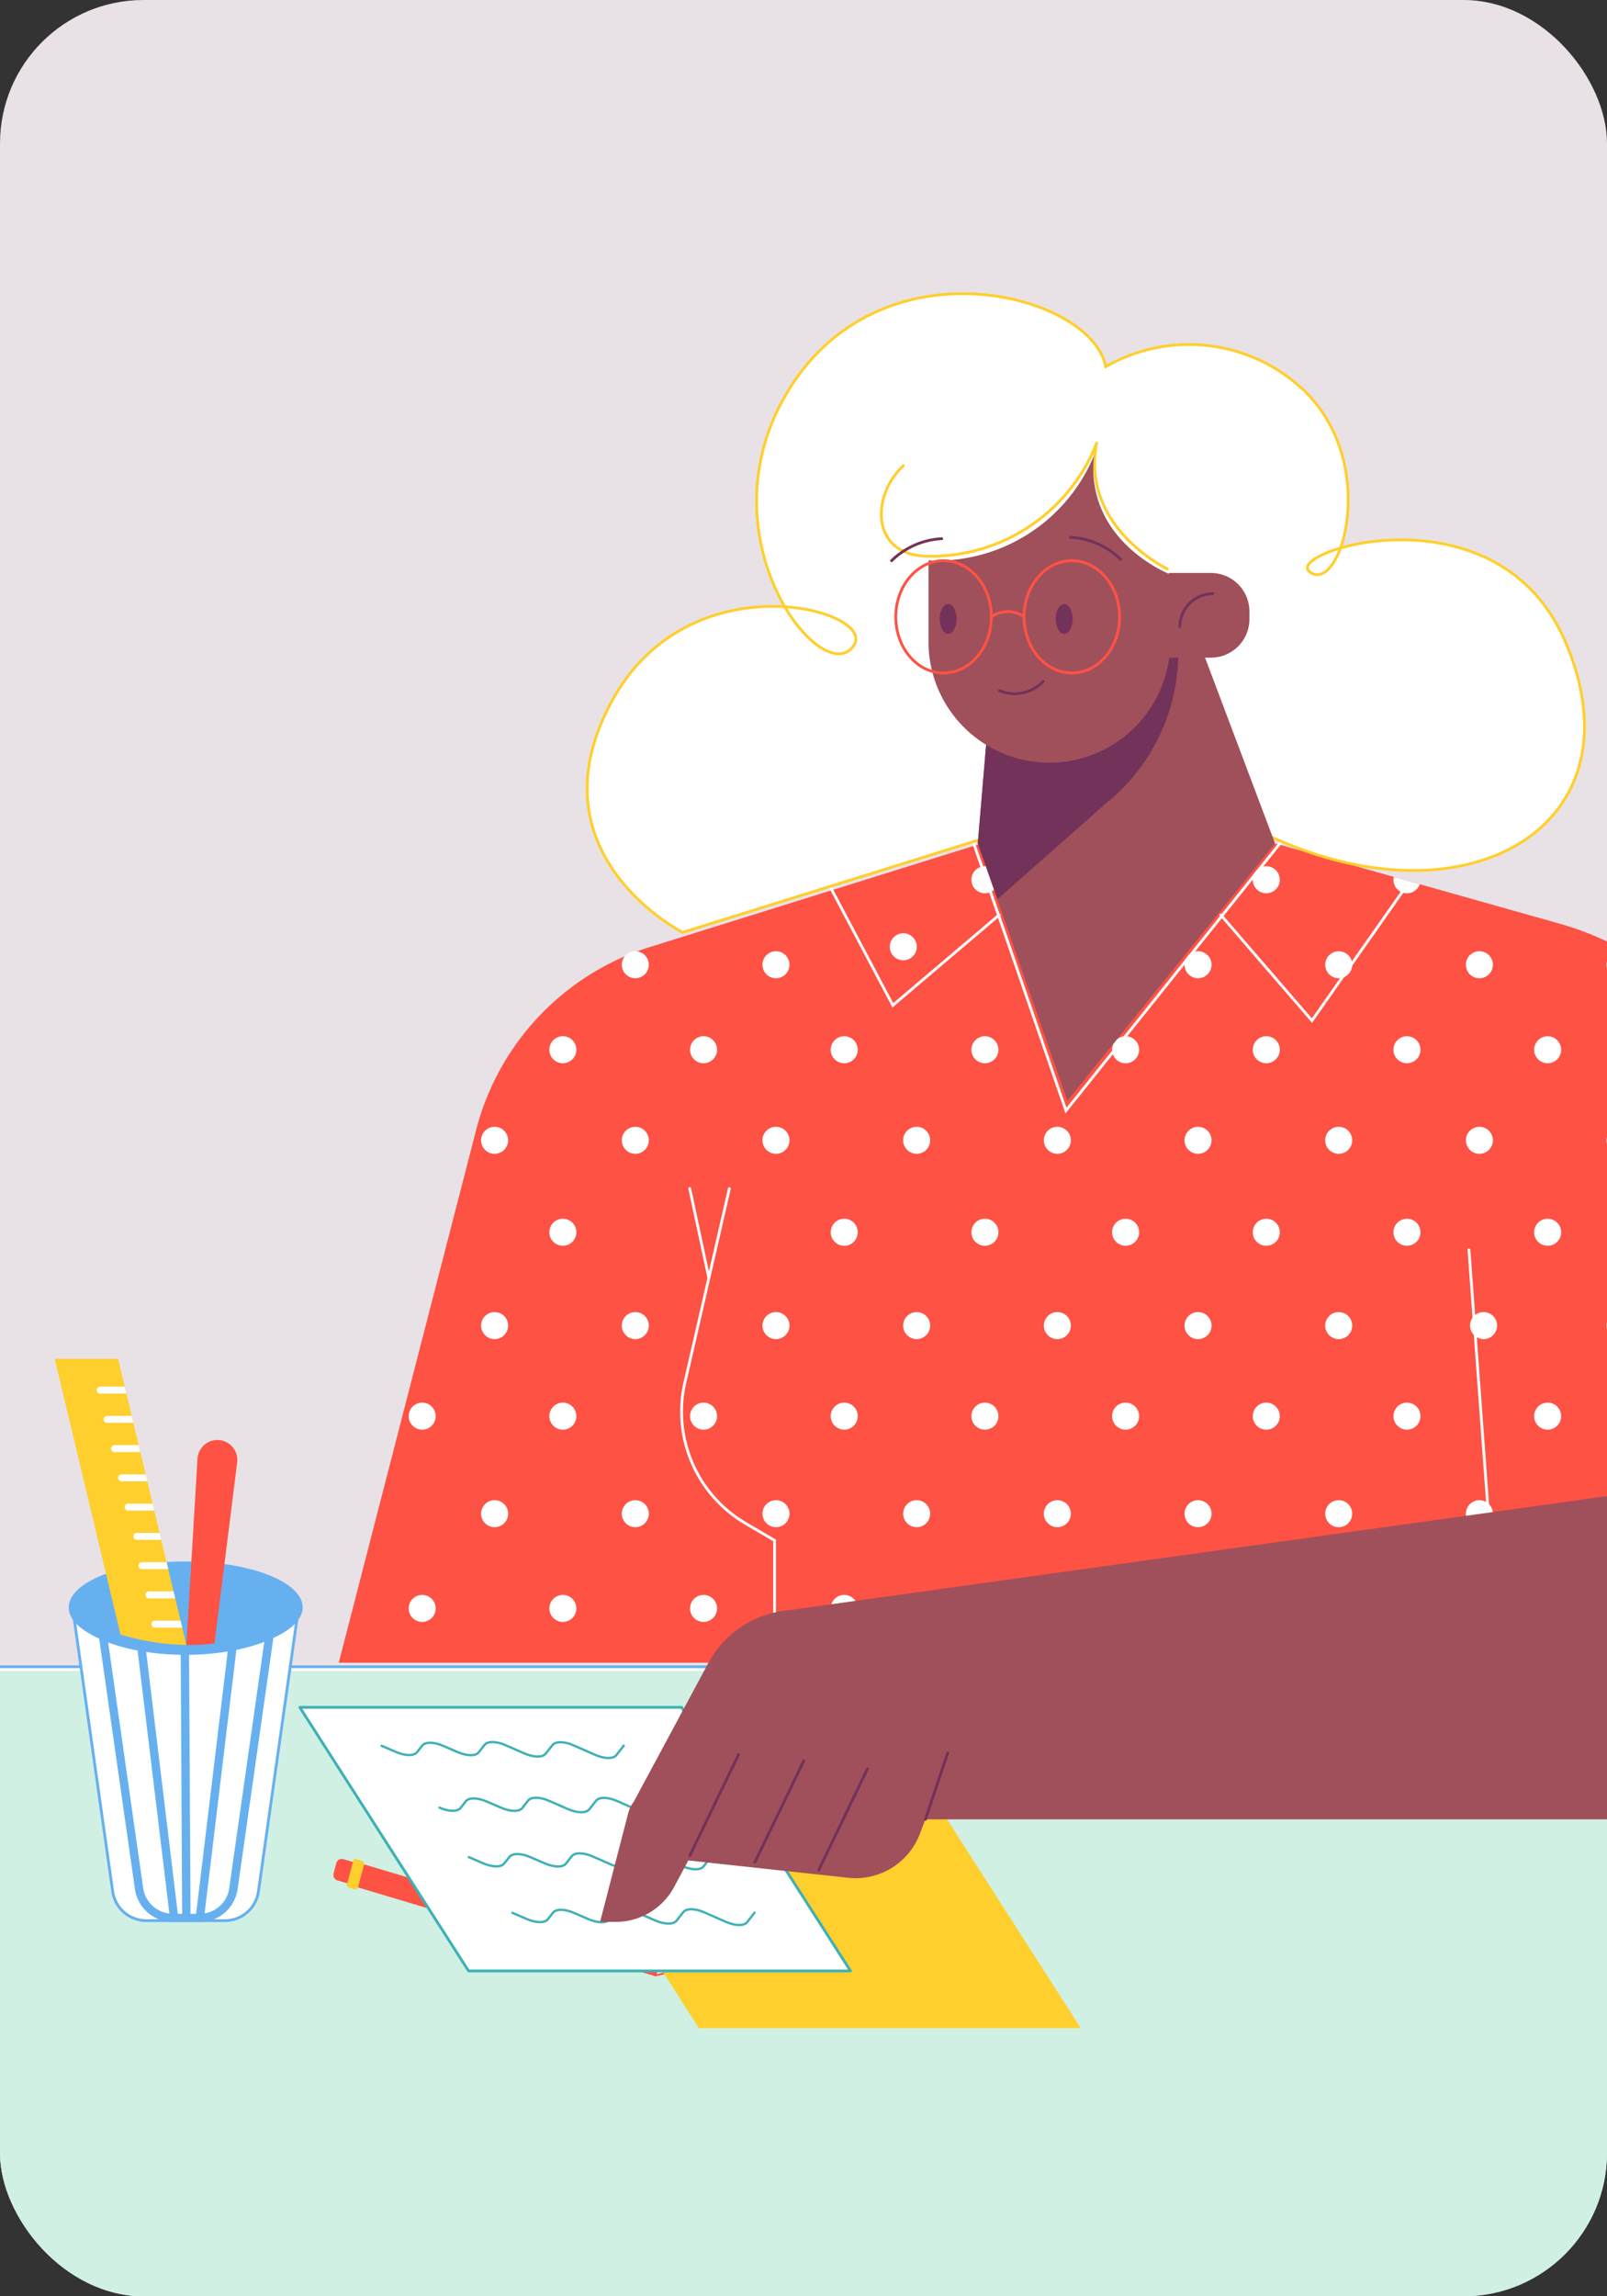 <svg xmlns="http://www.w3.org/2000/svg" width="112" height="160" viewBox="0 0 112 160">
    <rect x="0" y="0" width="112" height="160" fill="#333333" stroke="none"/>
    <defs>
        <clipPath id="clip-path">
            <rect id="Rectangle_2599" width="112" height="160" fill="#dfeff0" rx="10" transform="translate(935 516)"/>
        </clipPath>
        <style>
            .cls-11,.cls-12,.cls-17,.cls-19,.cls-21,.cls-30,.cls-32,.cls-34,.cls-4{fill:none}.cls-14,.cls-4,.cls-5{stroke:#66b0f0}.cls-11,.cls-12,.cls-17,.cls-18,.cls-19,.cls-32,.cls-34,.cls-4{stroke-linecap:round}.cls-11,.cls-12,.cls-14,.cls-15,.cls-17,.cls-18,.cls-19,.cls-21,.cls-30,.cls-32,.cls-34,.cls-4,.cls-5,.cls-7{stroke-miterlimit:10}.cls-11,.cls-12,.cls-14,.cls-15,.cls-17,.cls-18,.cls-19,.cls-21,.cls-30,.cls-34,.cls-4,.cls-5{stroke-width:.195px}.cls-5{fill:#d0f0e4}.cls-14,.cls-17,.cls-21,.cls-5{stroke-linejoin:round}.cls-14,.cls-15,.cls-18,.cls-24,.cls-7{fill:#fff}.cls-17,.cls-21,.cls-7{stroke:#fe5244}.cls-32,.cls-7{stroke-width:.163px}.cls-8{fill:#e57281}.cls-11,.cls-12{stroke:#fff}.cls-12{opacity:.7}.cls-13{fill:#fe5244}.cls-15,.cls-30{stroke:#ffcf2d}.cls-16{fill:#ffcf2d}.cls-18,.cls-19,.cls-32{stroke:#3fb1b5}.cls-20{fill:#3fb1b5}.cls-23{fill:#66b0f0}.cls-33{fill:#a0505a}.cls-34{stroke:#73325a}.cls-36{fill:#73325a}
        </style>
    </defs>
    <g id="Group_2580" transform="translate(-1119 -532)">
        <rect id="Rectangle_2599-2" width="112" height="160" fill="#e8e2e7" rx="10" transform="translate(1119 532)"/>
        <g id="Mask_Group_8" clip-path="url(#clip-path)" transform="translate(184 16)">
            <g id="_8_SCENE" transform="translate(763.492 519.48)">
                <g id="GIRL_x27_S_LEGS" transform="translate(116.677 128.89)">
                    <g id="CHAIR" transform="translate(0 11.834)">
                        <g id="Group_2528" transform="translate(.534 8.97)">
                            <path id="Line_175" d="M10.358 0L0 104.767" class="cls-4"/>
                            <path id="Line_176" d="M0 0L10.358 104.767" class="cls-4" transform="translate(52.519)"/>
                            <path id="Path_6798" d="M57.355 90.284s24.949-13.173 56.5 0" class="cls-4" transform="translate(-54.122 -16.155)"/>
                        </g>
                        <path id="Path_6799" d="M115 67.478H62.421a6.331 6.331 0 0 1-6.329-6.329v-2.641h65.237v2.631A6.333 6.333 0 0 1 115 67.478z" class="cls-5" transform="translate(-56.091 -58.508)"/>
                    </g>
                    <g id="LEGS" transform="translate(7.559)">
                        <g id="RIGHT_1_" transform="translate(3.93 .869)">
                            <g id="Group_2529" transform="translate(0 53.951)">
                                <path id="Path_6800" fill="none" stroke="#9a3b82" stroke-linecap="round" stroke-miterlimit="10" stroke-width="0.098px" d="M65.134 74.344l-1.922 2.165a3.211 3.211 0 1 0 4.805 4.262l2.039-2.291.01-.6a12.081 12.081 0 0 1-3.039-1.612 19.465 19.465 0 0 1-1.893-1.924z" transform="translate(-55.081 -70.14)"/>
                                <path id="Path_6801" d="M61.564 81.428l9.271-8.494L81.62 76.8 70.922 92.2a2.7 2.7 0 0 1-3.786.65L62 89.145a5 5 0 0 1-.436-7.717z" class="cls-7" transform="translate(-59.946 -72.933)"/>
                            </g>
                            <g id="Group_2530" transform="translate(10.517)">
                                <path id="Path_6802" d="M99.332 65.182a12.817 12.817 0 0 1-1.553 9.154l-22.794 38.3c-.214.864-2.961 1-6.126.252s-5.572-2.077-5.368-2.941L74.1 64.794a12.914 12.914 0 0 1 25.231.388z" class="cls-8" transform="translate(-63.469 -54.829)"/>
                                <path id="Path_6803" fill="#9a3b82" d="M99.571 68.69a12.758 12.758 0 0 0-5.019-2.4 12.923 12.923 0 0 0-15.533 9.62l-8.756 37.259c-.456-.068-.922-.165-1.408-.282-3.174-.748-5.572-2.077-5.368-2.941L74.1 64.8a12.921 12.921 0 0 1 25.24.388 12.429 12.429 0 0 1 .231 3.502z" transform="translate(-63.475 -54.822)"/>
                                <path id="Path_6804" fill="#d82f25" d="M69.325 65l-5.834 24.811c-.2.864 2.194 2.2 5.368 2.941s5.922.612 6.126-.252l13.668-22.959z" transform="translate(-63.469 -34.694)"/>
                                <path id="Line_177" d="M19.328 4.543L0 0" class="cls-11" transform="translate(5.856 30.303)"/>
                                <path id="Line_178" d="M0 0L18.319 4.31" class="cls-12" transform="translate(5.206 33.332)"/>
                                <path id="Line_179" d="M0 0L17.202 4.048" class="cls-12" transform="translate(4.39 36.788)"/>
                                <path id="Line_180" d="M0 0L16.086 3.776" class="cls-12" transform="translate(3.575 40.254)"/>
                                <path id="Line_181" d="M0 0L14.96 3.514" class="cls-12" transform="translate(2.769 43.71)"/>
                                <path id="Line_182" d="M0 0L13.853 3.252" class="cls-12" transform="translate(1.954 47.166)"/>
                                <path id="Line_183" d="M0 0L12.737 2.99" class="cls-12" transform="translate(1.138 50.622)"/>
                                <path id="Line_184" d="M0 0L11.766 2.767" class="cls-12" transform="translate(.323 54.078)"/>
                            </g>
                        </g>
                        <g id="LEFT_1_">
                            <path id="Path_6805" d="M84.464 129.4V67.448a12.912 12.912 0 0 0-12.912-12.911 12.912 12.912 0 0 0-12.319 16.795l13.426 42.5-1.959 11.562a6.288 6.288 0 0 0 4.3 7.028l3.728 1.184a4.413 4.413 0 0 0 5.736-4.206z" class="cls-8" transform="translate(-58.627 -54.537)"/>
                            <path id="Path_6806" d="M80.681 65.555v26.463c0 .893-2.641 1.641-5.9 1.641s-5.9-.757-5.9-1.65l-8.343-26.454z" class="cls-13" transform="translate(-54.845 -32.723)"/>
                            <path id="Path_6807" d="M60.535 65.457h20.153l.1 25.784" class="cls-11" transform="translate(-54.852 -32.916)"/>
                            <path id="Path_6808" d="M62.735 86.142a6.288 6.288 0 0 0 4.3 7.028l3.728 1.184a4.4 4.4 0 0 0 5.737-4.193l-.33-15.571c0 .893-2.31 1.641-5.563 1.641s-5.679-.981-5.689-1.874z" class="cls-7" transform="translate(-50.665 -15.295)"/>
                            <path id="Path_6809" d="M70.489 75.76v2.893a3.213 3.213 0 0 1-6.427 0v-3.087a17.228 17.228 0 0 0 3.728.379 19.026 19.026 0 0 0 2.699-.185z" class="cls-13" transform="translate(-47.866 -12.902)"/>
                            <path id="Line_185" d="M18.581 0L0 0" class="cls-11" transform="translate(6.955 36.909)"/>
                            <path id="Line_186" d="M17.435 0L0 0" class="cls-11" transform="translate(8.1 40.462)"/>
                            <path id="Line_187" d="M16.29 0L0 0" class="cls-11" transform="translate(9.246 44.006)"/>
                            <path id="Line_188" d="M15.144 0L0 0" class="cls-11" transform="translate(10.391 47.559)"/>
                            <path id="Line_189" d="M13.989 0L0 0" class="cls-11" transform="translate(11.546 51.112)"/>
                            <path id="Line_190" d="M12.843 0L0 0" class="cls-11" transform="translate(12.692 54.665)"/>
                            <path id="Line_191" d="M11.844 0L0 0" class="cls-11" transform="translate(13.692 58.218)"/>
                        </g>
                    </g>
                </g>
                <g id="TEACHER_x27_S_LEGS" transform="translate(156.013 116.211)">
                    <g id="CHAIR_1_" transform="translate(75.838 42.569)">
                        <g id="Group_2531" transform="translate(0 10.98)">
                            <path id="Path_6810" d="M98.208 68.252h7.757a11.124 11.124 0 0 1 11.125 11.125v46.84a11.124 11.124 0 0 1-11.125 11.125h-3.048a6.418 6.418 0 0 0-6.417 6.417" class="cls-4" transform="translate(-91.257 -68.252)"/>
                            <circle id="Ellipse_1414" cx="5.533" cy="5.533" r="5.533" class="cls-14" transform="translate(0 73.634)"/>
                        </g>
                        <path id="Path_6811" d="M99.187 75.547h47.462a3.861 3.861 0 0 0 3.864-3.864v-3.252a3.861 3.861 0 0 0-3.864-3.864H99.187a4.446 4.446 0 0 0-4.446 4.446v2.077a4.448 4.448 0 0 0 4.446 4.457z" class="cls-5" transform="translate(-94.74 -64.568)"/>
                        <g id="Group_2532" transform="translate(29.968 10.98)">
                            <path id="Path_6812" d="M123.679 68.252h-7.757A11.124 11.124 0 0 0 104.8 79.377v46.84a11.124 11.124 0 0 0 11.125 11.125h3.048a6.418 6.418 0 0 1 6.417 6.417" class="cls-4" transform="translate(-104.797 -68.252)"/>
                            <circle id="Ellipse_1415" cx="5.533" cy="5.533" r="5.533" class="cls-14" transform="translate(14.775 73.634)"/>
                        </g>
                    </g>
                    <g id="LEGS_1_">
                        <g id="LEFT_2_" transform="translate(0 12.018)">
                            <g id="Group_2535" transform="translate(0 105.301)">
                                <g id="Group_2533">
                                    <path id="Path_6813" d="M107.6 89.652l3.495 7.155a17.555 17.555 0 0 1 1.786 7.7v5.427a1.734 1.734 0 0 1-1.757 1.709H71.2a1.888 1.888 0 0 1-1.912-1.864V108.1a1.855 1.855 0 0 1 .99-1.631c4.145-2.223 17.532-9.174 20.124-16.6z" class="cls-15" transform="translate(-69.291 -89.652)"/>
                                    <path id="Path_6814" d="M112.624 93.665H109.5a8.389 8.389 0 0 0-7.1 3.864l-1.33 2.116a4.391 4.391 0 0 1-3.718 2.029H69.3" class="cls-15" transform="translate(-69.278 -81.705)"/>
                                    <path id="Path_6815" d="M96.681 95.02A57.627 57.627 0 0 1 84.9 93.933a51.3 51.3 0 0 1-8.766-2.427 10.991 10.991 0 0 0 .738-1.631l17.193-.223z" class="cls-16" transform="translate(-55.752 -89.652)"/>
                                </g>
                                <g id="Group_2534" transform="translate(5.633 .193)">
                                    <path id="Path_6816" d="M75 99.125l3.165-5.019a2.862 2.862 0 0 0-2.34-4.388 2.866 2.866 0 0 0-2.786 3.805z" class="cls-17" transform="translate(-67.833 -89.717)"/>
                                    <path id="Path_6817" d="M78.169 95.1l-3.456-2.844a2.158 2.158 0 0 0-3.5 1.34 2.163 2.163 0 0 0 2.582 2.446z" class="cls-17" transform="translate(-71.182 -85.663)"/>
                                    <path id="Line_192" d="M0 0L7.854 0" class="cls-17" transform="translate(6.676 9.292)"/>
                                    <path id="Line_193" d="M0 0L7.844 0" class="cls-17" transform="translate(4.385 11.486)"/>
                                    <path id="Line_194" d="M0 0L7.65 0" class="cls-17" transform="translate(10.2 6.991)"/>
                                </g>
                            </g>
                            <path id="Path_6818" d="M144.4 59.558l-18.008 6.815-17.319 90.2c-.7 1.65-9.883 4.019-18.455 4.019-9.028 0-16.338-2.514-16.338-4.291L84.915 73.45a21.892 21.892 0 0 1 21.716-19.134h37.424l.175 5.233z" class="cls-18" transform="translate(-59.423 -54.316)"/>
                            <path id="Path_6819" d="M79.592 156.994L90.1 75.206c1.369-10.8 11.154-19.086 27.26-19.086" class="cls-19" transform="translate(-48.896 -50.742)"/>
                            <path id="Path_6820" d="M113.722 55.749l-19.386 59.286-7.553-24.153c-4.66-15.446 3.738-35.133 26.939-35.133z" class="cls-20" transform="translate(-37.108 -51.478)"/>
                        </g>
                        <g id="RIGHT_2_" transform="translate(53.407)">
                            <g id="Group_2538" transform="translate(19.1 116.96)">
                                <g id="Group_2536">
                                    <path id="Path_6821" d="M118.989 89.531l6.98 17.387a3.725 3.725 0 0 1-3.7 4.98H95.982a2.283 2.283 0 0 1-2.359-2.2v-1.747a3.727 3.727 0 0 1 .738-2.223l4.611-5.038a15.566 15.566 0 0 0 4.165-10.523v-.049z" class="cls-15" transform="translate(-93.623 -89.531)"/>
                                    <path id="Path_6822" d="M94.2 95.31a11.094 11.094 0 0 1 4.689-1.039h8.436a11 11 0 0 1 4.33.883l3.087 1.311" class="cls-15" transform="translate(-92.488 -80.146)"/>
                                    <path id="Path_6823" d="M113.353 90.327c-.544 2.145-7.757 3.854-16.571 3.854h-.146a15.213 15.213 0 0 0 .544-4.029V90.1l15.853-.573z" class="cls-16" transform="translate(-87.657 -89.531)"/>
                                </g>
                                <g id="Group_2537" transform="translate(5.396 2.977)">
                                    <path id="Path_6824" d="M97.64 96.242l5.31-.049a2.833 2.833 0 0 0 2.388-4.3 2.821 2.821 0 0 0-4.65-.262z" class="cls-21" transform="translate(-91.066 -90.53)"/>
                                    <path id="Path_6825" d="M102.008 95.267l-2.776-3.446a2.13 2.13 0 0 0-3.66.592 2.134 2.134 0 0 0 2.01 2.883z" class="cls-21" transform="translate(-95.434 -89.556)"/>
                                </g>
                                <path id="Line_195" d="M0 0L11.504 0" class="cls-17" transform="translate(9.019 10.669)"/>
                            </g>
                            <g id="Group_2539">
                                <path id="Path_6826" d="M137.777 162.621c0 2.107-7.611 6.058-15.552 6.058-7.135 0-13.047-1.417-14.164-3.213l-19.629-62.79a28.079 28.079 0 0 1 26.871-36.2h3.223l-.456-16.193h40.307l3.97 16.474c3.2 13.3-6.873 26.425-20.551 26.425H123.7z" class="cls-18" transform="translate(-87.213 -50.283)"/>
                                <path id="Path_6827" d="M113.909 168.352L95.358 109c-6.669-19.27.815-29.366 18.61-29.366h16.222a9.3 9.3 0 0 0 9.3-9.3V50.3" class="cls-19" transform="translate(-75.859 -50.257)"/>
                            </g>
                        </g>
                    </g>
                </g>
                <g id="TABLE" transform="translate(34.86 112.658)">
                    <path id="Path_6828" d="M331.677 77.156H30.8a1.184 1.184 0 0 1-.631-2.184L83.37 49.09h198.137l50.714 26.231a1 1 0 0 1-.544 1.835z" class="cls-14" transform="translate(-26.686 -49.09)"/>
                    <path id="Path_6829" fill="#d0f0e4" d="M318.658 94.849H33.461c-1.32 0-1.825-3.188-.7-4.488L78.67 49.188h197.39L319.386 90.4c1.087 1.315.582 4.449-.728 4.449z" transform="translate(-21.695 -48.897)"/>
                    <g id="Group_2540" transform="translate(0 28.065)">
                        <path id="Line_196" d="M19.755 0L0 113.737" class="cls-4"/>
                        <path id="Line_197" d="M0 0L19.755 113.737" class="cls-4" transform="translate(30.055)"/>
                    </g>
                    <g id="Group_2541" transform="translate(258.49 28.065)">
                        <path id="Line_198" d="M19.755 0L0 113.737" class="cls-4"/>
                        <path id="Line_199" d="M0 0L19.755 113.737" class="cls-4" transform="translate(30.055)"/>
                    </g>
                </g>
                <g id="PENCILS_x26_RULER" transform="translate(175.322 91.194)">
                    <path id="Path_6830" d="M58.011 47.7l-2.8 19.794a2.365 2.365 0 0 1-2.349 2.039H47.4a2.374 2.374 0 0 1-2.349-2.039L42.256 47.7c0 1.777 3.524 3.213 7.873 3.213s7.882-1.447 7.882-3.213z" class="cls-14" transform="translate(-41.013 -30.38)"/>
                    <g id="Group_2542" transform="translate(3.097 19.435)">
                        <path id="Path_6831" d="M55.022 48.409l-2.495 17.523a2.674 2.674 0 0 1-2.641 2.291h-1.873a2.674 2.674 0 0 1-2.641-2.291l-2.494-17.474c.194.087.408.165.621.243l2.446 17.154a2.091 2.091 0 0 0 1.825 1.777 1.889 1.889 0 0 0 .243.019h1.874a1.922 1.922 0 0 0 .34-.029 2.081 2.081 0 0 0 1.718-1.767l2.446-17.193a6.562 6.562 0 0 0 .631-.253z" class="cls-23" transform="translate(-42.878 -48.409)"/>
                    </g>
                    <g id="Group_2543" transform="translate(9.832 20.212)">
                        <path id="Path_6832" d="M47.975 48.67l-2.223 18.435-.029.252a.293.293 0 0 1-.291.252h-.039a.285.285 0 0 1-.252-.32l.019-.155 2.213-18.357c.214-.039.408-.077.602-.107z" class="cls-23" transform="translate(-45.138 -48.67)"/>
                    </g>
                    <g id="Group_2544" transform="translate(5.766 20.251)">
                        <path id="Path_6833" d="M46.356 67.584h-.039a.293.293 0 0 1-.291-.252L46 67.089l-2.226-18.406c.194.039.4.068.6.1l2.213 18.328.019.155a.292.292 0 0 1-.25.318z" class="cls-23" transform="translate(-43.774 -48.683)"/>
                    </g>
                    <g id="Group_2545" transform="translate(.971 14.125)">
                        <path id="Path_6834" d="M58.474 49.821c0 .815-.767 1.553-2.029 2.126-.194.087-.408.175-.621.252a13.484 13.484 0 0 1-1.951.524c-.194.039-.4.068-.6.107a19.935 19.935 0 0 1-2.728.214H50a18.966 18.966 0 0 1-2.427-.184c-.2-.029-.4-.058-.6-.1a13.677 13.677 0 0 1-2.048-.524c-.214-.078-.427-.155-.621-.243-1.33-.573-2.136-1.33-2.136-2.165a1.448 1.448 0 0 1 .019-.2c.272-1.679 3.805-3 8.135-3s7.873 1.33 8.135 3a1.2 1.2 0 0 1 .017.193z" class="cls-23" transform="translate(-42.164 -46.627)"/>
                        <path id="Path_6835" d="M45.466 66.853a.165.165 0 0 1-.01.068.291.291 0 0 1-.282.223.291.291 0 0 1-.282-.223.123.123 0 0 1-.01-.058l-.1-17.979a.413.413 0 0 1 .019-.107h.544a.288.288 0 0 1 .019.1z" class="cls-23" transform="translate(-36.972 -42.37)"/>
                    </g>
                    <g id="Group_2556">
                        <path id="Path_6836" d="M51.012 61.827a16.609 16.609 0 0 1-4.592-.728l-4.581-19.212h4.417z" class="cls-16" transform="translate(-41.839 -41.887)"/>
                        <g id="Group_2555" transform="translate(2.941 1.942)">
                            <g id="Group_2546">
                                <path id="Path_6837" d="M44.874 43.024h-1.806a.243.243 0 1 1 0-.485h1.689z" class="cls-24" transform="translate(-42.826 -42.539)"/>
                            </g>
                            <g id="Group_2547" transform="translate(.485 2.039)">
                                <path id="Path_6838" d="M45.037 43.709h-1.806a.243.243 0 1 1 0-.485h1.689z" class="cls-24" transform="translate(-42.989 -43.223)"/>
                            </g>
                            <g id="Group_2548" transform="translate(.971 4.077)">
                                <path id="Path_6839" d="M45.2 44.393h-1.806a.243.243 0 0 1 0-.485h1.689z" class="cls-24" transform="translate(-43.151 -43.907)"/>
                            </g>
                            <g id="Group_2549" transform="translate(1.466 6.116)">
                                <path id="Path_6840" d="M45.366 45.077H43.56a.243.243 0 0 1 0-.485h1.689z" class="cls-24" transform="translate(-43.318 -44.591)"/>
                            </g>
                            <g id="Group_2550" transform="translate(1.951 8.155)">
                                <path id="Path_6841" d="M45.529 45.761h-1.806a.243.243 0 1 1 0-.485h1.689z" class="cls-24" transform="translate(-43.48 -45.275)"/>
                            </g>
                            <g id="Group_2551" transform="translate(2.524 10.193)">
                                <path id="Path_6842" d="M45.634 46.445h-1.719a.243.243 0 0 1 0-.485h1.6z" class="cls-24" transform="translate(-43.673 -45.96)"/>
                            </g>
                            <g id="Group_2552" transform="translate(2.912 12.232)">
                                <path id="Path_6843" d="M45.861 47.129h-1.815a.243.243 0 1 1 0-.485h1.7z" class="cls-24" transform="translate(-43.803 -46.644)"/>
                            </g>
                            <g id="Group_2553" transform="translate(3.398 14.27)">
                                <path id="Path_6844" d="M46.024 47.813h-1.815a.243.243 0 1 1 0-.485h1.7z" class="cls-24" transform="translate(-43.966 -47.328)"/>
                            </g>
                            <g id="Group_2554" transform="translate(3.786 16.309)">
                                <path id="Path_6845" d="M46.251 48.488a.144.144 0 0 1-.068.01h-1.844a.243.243 0 0 1 0-.485h1.8z" class="cls-24" transform="translate(-44.096 -48.012)"/>
                            </g>
                        </g>
                    </g>
                    <g id="Group_2563" transform="translate(19.421 34.855)">
                        <g id="Group_2562">
                            <g id="Group_2557" transform="translate(1.428 .306)">
                                <path id="Path_6846" d="M70.312 60.016L69.9 61.5c-.01.039-.039.058-.068.049l-20.964-6.26a.061.061 0 0 1-.029-.078l.4-1.476c0-.019.019-.029.029-.039a.058.058 0 0 1 .039-.01l20.969 6.262c.01 0 .019.019.029.029a.058.058 0 0 1 .007.039z" class="cls-13" transform="translate(-48.835 -53.687)"/>
                            </g>
                            <g id="Group_2558" transform="translate(.928 .002)">
                                <path id="Path_6847" d="M49.879 53.976l-.427 1.582a.186.186 0 0 1-.2.155l-.476-.146a.2.2 0 0 1-.1-.243l.427-1.582a.186.186 0 0 1 .2-.155l.476.146a.191.191 0 0 1 .1.243z" class="cls-16" transform="translate(-48.667 -53.585)"/>
                            </g>
                            <g id="Group_2559">
                                <path id="Path_6848" d="M48.564 53.861l-.194.738a.4.4 0 0 0 .282.485l.67.194.4-1.485-.67-.194a.39.39 0 0 0-.488.262z" class="cls-13" transform="translate(-48.356 -53.584)"/>
                            </g>
                            <g id="Group_2560" transform="translate(22.391 6.571)">
                                <path id="Path_6849" d="M56.287 55.808l.631.641.485.5-.66.155-.854.194z" class="cls-24" transform="translate(-55.831 -55.753)"/>
                                <path id="Path_6850" d="M57.491 56.99c-.01.039-.029.058-.049.058l-1.514.349c-.019 0-.039 0-.049-.019a.123.123 0 0 1-.01-.058l.4-1.476a.1.1 0 0 1 .039-.049c.019-.01.039-.01.049.01l1.116 1.136c.018 0 .027.019.018.049zm-1.485.252l1.311-.3-.961-.98z" class="cls-13" transform="translate(-55.869 -55.789)"/>
                            </g>
                            <g id="Group_2561" transform="translate(23.245 7.212)">
                                <path id="Path_6851" fill="#f0e1d4" d="M56.35 56.023l.485.5-.66.155z" transform="translate(-56.117 -55.968)"/>
                                <path id="Path_6852" d="M56.923 56.564c-.01.039-.029.058-.049.058l-.66.155c-.019 0-.039 0-.049-.019a.123.123 0 0 1-.01-.058l.175-.641a.1.1 0 0 1 .039-.049c.019-.01.039-.01.049.01l.485.5c.02-.005.03.015.02.044z" class="cls-13" transform="translate(-56.156 -56.004)"/>
                            </g>
                        </g>
                    </g>
                    <path id="Path_6853" d="M48.47 45.172a1.174 1.174 0 0 1-.01.184l-1.582 12.62a18.247 18.247 0 0 1-1.961.107l.777-13a1.39 1.39 0 0 1 2.776.087z" class="cls-13" transform="translate(-35.743 -38.133)"/>
                </g>
                <g id="BAG" transform="translate(300.951 212.61)">
                    <g id="Group_2564" transform="translate(4.562)">
                        <path id="Path_6854" d="M119.46 86.369h19.24a5.11 5.11 0 0 1 4.922-3.738h-19.24a5.11 5.11 0 0 0-4.922 3.738z" class="cls-20" transform="translate(-119.46 -82.631)"/>
                        <path id="Path_6855" d="M121.167 82.736a5.113 5.113 0 0 1 5.106 5.106v5.106h19.241v-5.106a5.106 5.106 0 0 0-5.106-5.106z" class="cls-18" transform="translate(-116.08 -82.425)"/>
                    </g>
                    <path id="Path_6856" d="M144.309 83.752h-17.562l1.068 4.873h17.561z" class="cls-15" transform="translate(-100.468 -80.413)"/>
                    <path id="Path_6857" d="M165.041 119.022h-40.958a5.141 5.141 0 0 0 5.019-6.262l-5.621-25.25a2.712 2.712 0 0 0-2.65-2.126h40.957a2.72 2.72 0 0 1 2.65 2.126l5.621 25.25a5.141 5.141 0 0 1-5.018 6.262z" class="cls-15" transform="translate(-112.182 -77.181)"/>
                    <path id="Path_6858" fill="none" stroke="#d0f0e4" stroke-miterlimit="10" stroke-width="0.326px" d="M147.476 85.518l2.029 9.116a8.429 8.429 0 0 1-8.222 10.261h-1.718A13.793 13.793 0 0 1 126.1 94.1l-1.912-8.582" transform="translate(-105.538 -76.917)"/>
                    <path id="Path_6859" fill="none" stroke="#ffcf2d" stroke-linecap="round" stroke-miterlimit="10" stroke-width="0.326px" d="M148.16 85.485l2.029 9.116a8.429 8.429 0 0 1-8.223 10.261h-1.718a13.793 13.793 0 0 1-13.465-10.8l-1.912-8.582" transform="translate(-104.184 -76.981)"/>
                    <path id="Path_6860" fill="#ffcf2d" stroke="#ffcf2d" stroke-miterlimit="10" stroke-width="0.195px" d="M129.83 119.022h-6.757a5.141 5.141 0 0 1-5.019-6.262l5.621-25.25a2.712 2.712 0 0 1 2.65-2.126h.272a2.72 2.72 0 0 1 2.65 2.126l5.621 25.25a5.163 5.163 0 0 1-5.038 6.262z" transform="translate(-117.929 -77.181)"/>
                    <path id="Line_200" fill="none" stroke="#fff" stroke-miterlimit="10" stroke-width="0.195px" d="M0 0L0 27.784" transform="translate(8.649 8.213)"/>
                    <path id="Path_6861" d="M118.671 99.694l6.427-5.009 6.388 5.048" class="cls-11" transform="translate(-116.458 -58.766)"/>
                </g>
                <g id="PLANT" transform="translate(25.491 174.361)">
                    <path id="Path_6862" d="M37.594 97.246S25.411 81.6 27.343 76.763c1.65-4.126 5.407-.281 5.407-.281z" class="cls-20" transform="translate(-22.237 -59.783)"/>
                    <path id="Path_6863" d="M33.652 102.67S46.34 88.69 46.049 83.662s-4.883-2.67-4.883-2.67z" class="cls-20" transform="translate(-9.334 -48.723)"/>
                    <path id="Path_6864" d="M63.051 101.437a15.5 15.5 0 0 1-4.718 10.989 12.593 12.593 0 0 1-8.892 3.65H39.1a12.593 12.593 0 0 1-8.892-3.65 15.483 15.483 0 0 1-4.718-10.989c0-6 3.611-11.251 9.028-14.164h19.514c5.408 2.903 9.019 8.165 9.019 14.164z" class="cls-16" transform="translate(-25.491 -35.191)"/>
                    <ellipse id="Ellipse_1416" cx="9.989" cy="2.65" class="cls-20" rx="9.989" ry="2.65" transform="translate(8.795 50.064)"/>
                    <path id="Path_6865" d="M47.391 123.743a32.24 32.24 0 0 1-5.533.447 32.978 32.978 0 0 1-5.281-.4c-3.611-3.835-12.407-14.008-9.154-19.037 4.058-6.281 11.018 2.514 11.018 2.514s-8.213-25.221-3.864-30.822 7.756 4.355 7.756 4.355 2.194-12.076 8.087-10.921c5.621 1.107-3.087 29.114-3.9 31.7.417-1.243 2.941-8.1 7.863-7.465 4.657.586-4.43 23.406-6.992 29.629z" class="cls-18" transform="translate(-23.073 -69.796)"/>
                    <path id="Path_6866" d="M40.348 69.819s-8.31 23.046-8.553 54.325" class="cls-19" transform="translate(-13.01 -69.751)"/>
                    <path id="Path_6867" d="M31.951 73.484c.447 2.5 2.145 13.659 1.281 19.357" class="cls-19" transform="translate(-12.701 -62.494)"/>
                    <path id="Path_6868" d="M42.993 77.95a58.817 58.817 0 0 0-10.533 30.036" class="cls-19" transform="translate(-11.695 -53.651)"/>
                    <path id="Path_6869" d="M27.26 81.139s11.319 7.174 11.513 20.542" class="cls-19" transform="translate(-21.989 -47.337)"/>
                    <circle id="Ellipse_1417" cx="1.98" cy="1.98" r="1.98" class="cls-30" transform="translate(7.261 26.454)"/>
                    <circle id="Ellipse_1418" cx=".913" cy=".913" r=".913" class="cls-30" transform="translate(3.747 25.6)"/>
                    <circle id="Ellipse_1419" cx=".913" cy=".913" r=".913" class="cls-30" transform="translate(5.058 48.549)"/>
                    <circle id="Ellipse_1420" cx="1.98" cy="1.98" r="1.98" class="cls-30" transform="translate(28.279 18.222)"/>
                    <circle id="Ellipse_1421" cx=".913" cy=".913" r=".913" class="cls-30" transform="translate(29.929 13.038)"/>
                    <circle id="Ellipse_1422" cx=".913" cy=".913" r=".913" class="cls-30" transform="translate(33.24 20.358)"/>
                </g>
                <g id="TEACHER" transform="translate(192.408 16.985)">
                    <g id="BLOUSE" transform="translate(2.709 38.194)">
                        <path id="Path_6870" d="M147.776 29.847l19.542 5.514a21.208 21.208 0 0 1 15.533 18.59l2.98 32.958H82.413l9.552-37.035a18.1 18.1 0 0 1 12.339-12.9l22.823-7.126h20.649z" class="cls-13" transform="translate(-82.413 -29.711)"/>
                        <g id="Group_2574" transform="translate(4.873 1.699)">
                            <g id="Group_2565" transform="translate(0 50.772)">
                                <circle id="Ellipse_1423" cx=".942" cy=".942" r=".942" class="cls-24"/>
                                <circle id="Ellipse_1424" cx=".942" cy=".942" r=".942" class="cls-24" transform="translate(9.805)"/>
                                <circle id="Ellipse_1425" cx=".942" cy=".942" r=".942" class="cls-24" transform="translate(19.61)"/>
                                <circle id="Ellipse_1426" cx=".942" cy=".942" r=".942" class="cls-24" transform="translate(29.415)"/>
                                <circle id="Ellipse_1427" cx=".942" cy=".942" r=".942" class="cls-24" transform="translate(39.22)"/>
                                <circle id="Ellipse_1428" cx=".942" cy=".942" r=".942" class="cls-24" transform="translate(49.025)"/>
                                <circle id="Ellipse_1429" cx=".942" cy=".942" r=".942" class="cls-24" transform="translate(58.829)"/>
                                <circle id="Ellipse_1430" cx=".942" cy=".942" r=".942" class="cls-24" transform="translate(68.634)"/>
                                <circle id="Ellipse_1431" cx=".942" cy=".942" r=".942" class="cls-24" transform="translate(78.439)"/>
                                <circle id="Ellipse_1432" cx=".942" cy=".942" r=".942" class="cls-24" transform="translate(88.244)"/>
                            </g>
                            <g id="Group_2566" transform="translate(5.048 44.171)">
                                <circle id="Ellipse_1433" cx=".942" cy=".942" r=".942" class="cls-24"/>
                                <circle id="Ellipse_1434" cx=".942" cy=".942" r=".942" class="cls-24" transform="translate(9.805)"/>
                                <circle id="Ellipse_1435" cx=".942" cy=".942" r=".942" class="cls-24" transform="translate(19.61)"/>
                                <circle id="Ellipse_1436" cx=".942" cy=".942" r=".942" class="cls-24" transform="translate(29.415)"/>
                                <circle id="Ellipse_1437" cx=".942" cy=".942" r=".942" class="cls-24" transform="translate(39.22)"/>
                                <circle id="Ellipse_1438" cx=".942" cy=".942" r=".942" class="cls-24" transform="translate(49.025)"/>
                                <circle id="Ellipse_1439" cx=".942" cy=".942" r=".942" class="cls-24" transform="translate(58.829)"/>
                                <circle id="Ellipse_1440" cx=".942" cy=".942" r=".942" class="cls-24" transform="translate(68.634)"/>
                                <circle id="Ellipse_1441" cx=".942" cy=".942" r=".942" class="cls-24" transform="translate(78.439)"/>
                                <circle id="Ellipse_1442" cx=".942" cy=".942" r=".942" class="cls-24" transform="translate(88.244)"/>
                            </g>
                            <g id="Group_2567" transform="translate(0 37.375)">
                                <circle id="Ellipse_1443" cx=".942" cy=".942" r=".942" class="cls-24"/>
                                <circle id="Ellipse_1444" cx=".942" cy=".942" r=".942" class="cls-24" transform="translate(9.805)"/>
                                <circle id="Ellipse_1445" cx=".942" cy=".942" r=".942" class="cls-24" transform="translate(19.61)"/>
                                <circle id="Ellipse_1446" cx=".942" cy=".942" r=".942" class="cls-24" transform="translate(29.415)"/>
                                <circle id="Ellipse_1447" cx=".942" cy=".942" r=".942" class="cls-24" transform="translate(39.22)"/>
                                <circle id="Ellipse_1448" cx=".942" cy=".942" r=".942" class="cls-24" transform="translate(49.025)"/>
                                <circle id="Ellipse_1449" cx=".942" cy=".942" r=".942" class="cls-24" transform="translate(58.829)"/>
                                <circle id="Ellipse_1450" cx=".942" cy=".942" r=".942" class="cls-24" transform="translate(68.634)"/>
                                <circle id="Ellipse_1451" cx=".942" cy=".942" r=".942" class="cls-24" transform="translate(78.439)"/>
                                <circle id="Ellipse_1452" cx=".942" cy=".942" r=".942" class="cls-24" transform="translate(88.244)"/>
                            </g>
                            <g id="Group_2568" transform="translate(5.048 31.065)">
                                <circle id="Ellipse_1453" cx=".942" cy=".942" r=".942" class="cls-24"/>
                                <circle id="Ellipse_1454" cx=".942" cy=".942" r=".942" class="cls-24" transform="translate(9.805)"/>
                                <circle id="Ellipse_1455" cx=".942" cy=".942" r=".942" class="cls-24" transform="translate(19.61)"/>
                                <circle id="Ellipse_1456" cx=".942" cy=".942" r=".942" class="cls-24" transform="translate(29.415)"/>
                                <circle id="Ellipse_1457" cx=".942" cy=".942" r=".942" class="cls-24" transform="translate(39.22)"/>
                                <circle id="Ellipse_1458" cx=".942" cy=".942" r=".942" class="cls-24" transform="translate(49.025)"/>
                                <circle id="Ellipse_1459" cx=".942" cy=".942" r=".942" class="cls-24" transform="translate(58.829)"/>
                                <circle id="Ellipse_1460" cx=".942" cy=".942" r=".942" class="cls-24" transform="translate(68.926)"/>
                                <circle id="Ellipse_1461" cx=".942" cy=".942" r=".942" class="cls-24" transform="translate(78.439)"/>
                                <circle id="Ellipse_1462" cx=".942" cy=".942" r=".942" class="cls-24" transform="translate(88.244)"/>
                            </g>
                            <g id="Group_2569" transform="translate(9.805 24.561)">
                                <circle id="Ellipse_1463" cx=".942" cy=".942" r=".942" class="cls-24"/>
                                <circle id="Ellipse_1464" cx=".942" cy=".942" r=".942" class="cls-24" transform="translate(19.61)"/>
                                <circle id="Ellipse_1465" cx=".942" cy=".942" r=".942" class="cls-24" transform="translate(29.415)"/>
                                <circle id="Ellipse_1466" cx=".942" cy=".942" r=".942" class="cls-24" transform="translate(39.22)"/>
                                <circle id="Ellipse_1467" cx=".942" cy=".942" r=".942" class="cls-24" transform="translate(49.025)"/>
                                <circle id="Ellipse_1468" cx=".942" cy=".942" r=".942" class="cls-24" transform="translate(58.829)"/>
                                <circle id="Ellipse_1469" cx=".942" cy=".942" r=".942" class="cls-24" transform="translate(68.634)"/>
                                <circle id="Ellipse_1470" cx=".942" cy=".942" r=".942" class="cls-24" transform="translate(78.439)"/>
                            </g>
                            <g id="Group_2570" transform="translate(5.048 18.154)">
                                <circle id="Ellipse_1471" cx=".942" cy=".942" r=".942" class="cls-24"/>
                                <circle id="Ellipse_1472" cx=".942" cy=".942" r=".942" class="cls-24" transform="translate(9.805)"/>
                                <circle id="Ellipse_1473" cx=".942" cy=".942" r=".942" class="cls-24" transform="translate(19.61)"/>
                                <circle id="Ellipse_1474" cx=".942" cy=".942" r=".942" class="cls-24" transform="translate(29.415)"/>
                                <circle id="Ellipse_1475" cx=".942" cy=".942" r=".942" class="cls-24" transform="translate(39.22)"/>
                                <circle id="Ellipse_1476" cx=".942" cy=".942" r=".942" class="cls-24" transform="translate(49.025)"/>
                                <circle id="Ellipse_1477" cx=".942" cy=".942" r=".942" class="cls-24" transform="translate(58.829)"/>
                                <circle id="Ellipse_1478" cx=".942" cy=".942" r=".942" class="cls-24" transform="translate(68.634)"/>
                                <circle id="Ellipse_1479" cx=".942" cy=".942" r=".942" class="cls-24" transform="translate(78.439)"/>
                                <circle id="Ellipse_1480" cx=".942" cy=".942" r=".942" class="cls-24" transform="translate(87.759)"/>
                            </g>
                            <g id="Group_2571" transform="translate(9.805 11.844)">
                                <circle id="Ellipse_1481" cx=".942" cy=".942" r=".942" class="cls-24"/>
                                <circle id="Ellipse_1482" cx=".942" cy=".942" r=".942" class="cls-24" transform="translate(9.805)"/>
                                <circle id="Ellipse_1483" cx=".942" cy=".942" r=".942" class="cls-24" transform="translate(19.61)"/>
                                <circle id="Ellipse_1484" cx=".942" cy=".942" r=".942" class="cls-24" transform="translate(29.415)"/>
                                <circle id="Ellipse_1485" cx=".942" cy=".942" r=".942" class="cls-24" transform="translate(39.22)"/>
                                <circle id="Ellipse_1486" cx=".942" cy=".942" r=".942" class="cls-24" transform="translate(49.025)"/>
                                <circle id="Ellipse_1487" cx=".942" cy=".942" r=".942" class="cls-24" transform="translate(58.829)"/>
                                <circle id="Ellipse_1488" cx=".942" cy=".942" r=".942" class="cls-24" transform="translate(68.634)"/>
                                <circle id="Ellipse_1489" cx=".942" cy=".942" r=".942" class="cls-24" transform="translate(78.439)"/>
                            </g>
                            <g id="Group_2572" transform="translate(39.22)">
                                <circle id="Ellipse_1490" cx=".942" cy=".942" r=".942" class="cls-24"/>
                                <circle id="Ellipse_1491" cx=".942" cy=".942" r=".942" class="cls-24" transform="translate(9.805)"/>
                                <circle id="Ellipse_1492" cx=".942" cy=".942" r=".942" class="cls-24" transform="translate(19.61)"/>
                                <path id="Path_6871" d="M108.915 31.134a.944.944 0 0 1-1.835-.311 1.449 1.449 0 0 1 .019-.2z" class="cls-24" transform="translate(-77.666 -29.881)"/>
                            </g>
                            <g id="Group_2573" transform="translate(14.853 4.669)">
                                <circle id="Ellipse_1493" cx=".942" cy=".942" r=".942" class="cls-24" transform="translate(0 1.252)"/>
                                <circle id="Ellipse_1494" cx=".942" cy=".942" r=".942" class="cls-24" transform="translate(9.805 1.252)"/>
                                <circle id="Ellipse_1495" cx=".942" cy=".942" r=".942" class="cls-24" transform="translate(18.678)"/>
                                <circle id="Ellipse_1496" cx=".942" cy=".942" r=".942" class="cls-24" transform="translate(29.415 1.252)"/>
                                <circle id="Ellipse_1497" cx=".942" cy=".942" r=".942" class="cls-24" transform="translate(39.22 1.252)"/>
                                <circle id="Ellipse_1498" cx=".942" cy=".942" r=".942" class="cls-24" transform="translate(49.025 1.252)"/>
                                <circle id="Ellipse_1499" cx=".942" cy=".942" r=".942" class="cls-24" transform="translate(58.829 1.252)"/>
                                <circle id="Ellipse_1500" cx=".942" cy=".942" r=".942" class="cls-24" transform="translate(68.634 1.252)"/>
                            </g>
                        </g>
                        <g id="Group_2575" transform="translate(23.893)">
                            <path id="Line_201" d="M2.136 29.056L0 0" class="cls-11" transform="translate(54.876 28.425)"/>
                            <path id="Path_6872" d="M96.914 71.227v-8.805l-2.019-1.184a9.029 9.029 0 0 1-4.233-9.815l3.1-13.513" class="cls-11" transform="translate(-90.431 -13.747)"/>
                            <path id="Path_6873" d="M97.252 29.8l6.465 18.726 15-18.726" class="cls-11" transform="translate(-76.926 -29.801)"/>
                            <path id="Path_6874" d="M103.044 32.847l6.349 7.359 6.572-9.368" class="cls-11" transform="translate(-65.458 -27.75)"/>
                            <path id="Path_6875" d="M105.65 32.757l-7.407 6.291-4.32-8.164" class="cls-11" transform="translate(-83.518 -27.66)"/>
                            <path id="Line_202" d="M0 0L1.33 6.203" class="cls-11" transform="translate(.57 24.163)"/>
                        </g>
                    </g>
                    <g id="PAPER" transform="translate(0 98.499)">
                        <path id="Path_6876" d="M125.264 69.751H98.655L86.889 51.374H113.5z" class="cls-16" transform="translate(-70.842 -47.394)"/>
                        <path id="Path_6877" fill="#fff" stroke="#3fb1b5" stroke-linejoin="round" stroke-miterlimit="10" stroke-width="0.195px" d="M119.879 68.405H93.26L81.5 50.038h26.609z" transform="translate(-81.504 -50.038)"/>
                        <g id="Group_2577" transform="translate(5.699 2.42)">
                            <g id="Group_2576">
                                <path id="Path_6878" d="M83.417 51.11l.99.427c.66.282 1.252.291 1.476.019l.359-.456c.214-.272.815-.272 1.476.019l.99.427c.66.282 1.252.291 1.476.019l.4-.514c.214-.272.815-.272 1.476.019l1.311.573c.66.282 1.252.291 1.476.019l.476-.6c.214-.272.815-.272 1.476.019l1.5.66c.66.282 1.252.291 1.476.019l.515-.66" class="cls-32" transform="translate(-83.417 -50.85)"/>
                                <path id="Path_6879" d="M84.769 52.84c.66.282 1.252.291 1.476.019l.355-.459c.214-.272.815-.272 1.476.019l.99.427c.66.282 1.252.291 1.476.019l.4-.515c.214-.272.815-.272 1.476.019l1.311.573c.66.282 1.252.291 1.476.019l.476-.6c.214-.272.815-.272 1.476.019l1.5.66c.66.282 1.252.291 1.476.019l.515-.66" class="cls-32" transform="translate(-80.74 -48.27)"/>
                                <path id="Path_6880" d="M85.456 53.713l.99.427c.66.282 1.252.291 1.476.019l.359-.456c.214-.272.815-.272 1.476.019l.99.427c.66.282 1.252.291 1.476.019l.4-.515c.214-.272.815-.272 1.476.019l1.311.573c.66.282 1.252.291 1.476.019l.476-.6c.214-.272.815-.272 1.476.019l1.5.66c.66.282 1.252.291 1.476.019l.515-.66" class="cls-32" transform="translate(-79.379 -45.697)"/>
                                <path id="Path_6881" d="M86.476 55.016l.99.427c.66.282 1.252.291 1.476.019l.359-.456c.214-.272.815-.272 1.476.019l.99.427c.66.282 1.252.291 1.476.019l.4-.515c.214-.272.815-.272 1.476.019l1.311.573c.66.282 1.252.291 1.476.019l.476-.6c.214-.272.815-.272 1.476.019l1.5.66c.66.282 1.252.291 1.476.019l.515-.66" class="cls-32" transform="translate(-77.36 -43.116)"/>
                            </g>
                        </g>
                    </g>
                    <g id="HAND" transform="translate(20.92 83.381)">
                        <path id="Path_6882" d="M111.2 67.888h51.044a11.454 11.454 0 0 0 11.407-12.533 11.466 11.466 0 0 0-13.61-10.174L101.3 53.365a7.034 7.034 0 0 0-5.233 3.64l-5.2 9.669a2.341 2.341 0 0 0-.388.815l-1.951 7.543h1.1a4.609 4.609 0 0 0 4.068-2.446l.98-1.835 11.29 1.223a4.8 4.8 0 0 0 4.883-3.165z" class="cls-33" transform="translate(-88.525 -44.965)"/>
                        <g id="Group_2578" transform="translate(6.252 18.292)">
                            <path id="Line_203" d="M0 7.058L3.407 0" class="cls-34" transform="translate(0 .107)"/>
                            <path id="Line_204" d="M0 7.058L3.407 0" class="cls-34" transform="translate(4.543 .553)"/>
                            <path id="Line_205" d="M0 7.058L3.398 0" class="cls-34" transform="translate(8.989 1.107)"/>
                            <path id="Line_206" d="M0 4.631L1.553 0" class="cls-34" transform="translate(16.426)"/>
                        </g>
                    </g>
                    <g id="HEAD_3_" transform="translate(20.022)">
                        <g id="HAIR_1_">
                            <path id="Path_6883" d="M124.361 22.075a11.637 11.637 0 0 1 13.2 1.1c6.155 5 3.281 14.853 1.029 13.2-1.932-1.408 13.125-6.213 17.843 4.941 5.349 12.64-6.7 19.814-20.435 13.562h-19.93l-21.19 6.61s-10.766-5.475-4.912-16.154c5.407-9.853 18.328-6.339 16.872-3.9-2.048 3.417-10.8-7.4-4.65-17.61 6.505-10.797 21.28-6.778 22.173-1.749z" class="cls-15" transform="translate(-88.223 -16.985)"/>
                            <path id="Path_6884" fill="none" stroke="#ffcf2d" stroke-linecap="round" stroke-linejoin="round" stroke-miterlimit="10" stroke-width="0.195px" d="M115.039 29.244s-6.048-2.874-4.932-8.766a12.411 12.411 0 0 1-11.727 7.883c-4.116-.029-3.941-4.3-1.747-6.3" transform="translate(-74.601 -10.068)"/>
                        </g>
                        <g id="NECK" transform="translate(27.226 24.768)">
                            <path id="Path_6885" d="M118.076 38.829l-5.1-13.533H98.5l-1.14 13.533 6.242 17.94z" class="cls-33" transform="translate(-97.36 -25.296)"/>
                            <path id="Path_6886" d="M106.378 35.965l-7.64 6.747-1.378-3.883L98.5 25.3h12.834v.252a13.462 13.462 0 0 1-4.956 10.413z" class="cls-36" transform="translate(-97.36 -25.296)"/>
                        </g>
                        <g id="HEAD_2_" transform="translate(21.217 11.284)">
                            <path id="Path_6887" d="M118.573 31.624v.544a2.685 2.685 0 0 1-2.679 2.679h-2.912a8.424 8.424 0 0 1-16.775-1.107v-5.669a11.861 11.861 0 0 0 11.533-7.3c-.592 5.533 4.456 7.912 5.223 8.232v-.058h2.932a2.685 2.685 0 0 1 2.678 2.679z" class="cls-33" transform="translate(-93.634 -20.771)"/>
                            <g id="Group_2579" transform="translate(0 5.689)">
                                <path id="Path_6888" d="M99.526 22.68a5.408 5.408 0 0 1 3.495 1.534" class="cls-34" transform="translate(-87.061 -22.68)"/>
                                <ellipse id="Ellipse_1501" cx=".592" cy="1.039" class="cls-36" rx=".592" ry="1.039" transform="translate(11.436 4.65)"/>
                                <ellipse id="Ellipse_1502" cx=".592" cy="1.039" class="cls-36" rx=".592" ry="1.039" transform="translate(3.349 4.65)"/>
                                <path id="Path_6889" d="M97.868 26.693a2.751 2.751 0 0 0 3.039-.641" class="cls-34" transform="translate(-90.344 -16.004)"/>
                                <path id="Path_6890" d="M102.086 26.29a2.3 2.3 0 0 1 2.292-2.29" class="cls-34" transform="translate(-81.991 -20.068)"/>
                                <path id="Path_6891" d="M98.838 22.713a5.408 5.408 0 0 0-3.495 1.534" class="cls-34" transform="translate(-95.343 -22.616)"/>
                            </g>
                            <g id="GLASSES" transform="translate(.291 7.32)">
                                <ellipse id="Ellipse_1503" cx="3.33" cy="3.912" class="cls-21" rx="3.33" ry="3.912"/>
                                <ellipse id="Ellipse_1504" cx="3.33" cy="3.912" class="cls-21" rx="3.33" ry="3.912" transform="translate(8.941)"/>
                                <path id="Path_6892" d="M99.967 24.792a1.987 1.987 0 0 0-2.291 0" class="cls-21" transform="translate(-91.016 -20.88)"/>
                            </g>
                        </g>
                    </g>
                </g>
            </g>
        </g>
    </g>
</svg>
